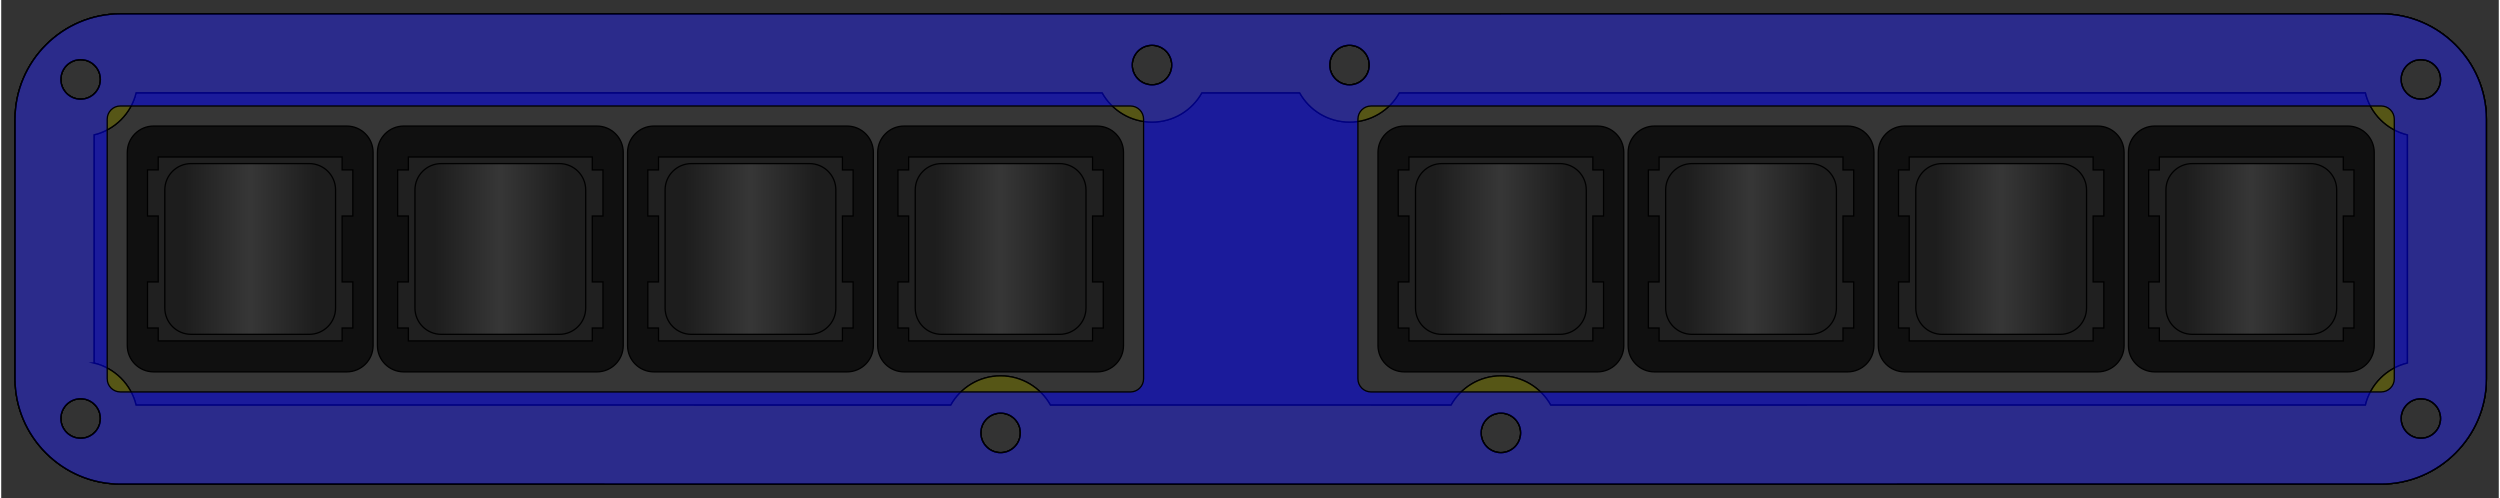 <?xml version="1.0" encoding="UTF-8"?>
<!DOCTYPE svg PUBLIC "-//W3C//DTD SVG 1.1//EN"
    "http://www.w3.org/Graphics/SVG/1.1/DTD/svg11.dtd"><svg xmlns="http://www.w3.org/2000/svg" height="142.946" stroke-opacity="1" viewBox="0 0 717 143" font-size="1" width="717.432" xmlns:xlink="http://www.w3.org/1999/xlink" stroke="rgb(0,0,0)" version="1.1"><rect x="0" y="0" width="717" height="143" fill="#333333" stroke="none"/><defs></defs><g stroke-linejoin="miter" stroke-opacity="1.0" fill-opacity="0.5" stroke="rgb(0,0,0)" stroke-width="0.378" fill="rgb(128,128,128)" stroke-linecap="butt" stroke-miterlimit="10.0"><path d="M 3.969,108.737 c 0,-24.844 0.001,-49.688 0.001 -74.532c 0,-16.608 13.629,-30.236 30.237 -30.236c 23.937,0 47.874,0.001 71.811 0.001c 0.907,0 1.814,0 2.721 0c 0.002,-0 0.003,-0 0.005 -0c 23.028,0 46.057,0.001 69.085 0.001c 0.907,0 1.814,0 2.721 0c 0.002,-0 0.003,-0 0.005 -0c 23.028,0 46.057,0.001 69.085 0.001c 0.907,0 1.814,0 2.721 0c 11.515,0 23.03,0 34.545 0.001c 23.937,-0 47.873,-0 71.81 -0c 23.869,-0 47.738,-0 71.608 -0c 0.068,-0 0.135,-0 0.202 -0c 11.515,-0 23.03,-0 34.545 -0.001c 0.907,-0 1.814,-0 2.721 -0c 23.028,-0 46.057,-0.001 69.085 -0.001c 0.002,-0 0.003,-0 0.005 -0c 0.907,-0 1.814,-0 2.721 -0c 23.028,-0 46.057,-0.001 69.085 -0.001c 0.002,-0 0.003,-0 0.005 -0c 0.907,-0 1.814,-0 2.721 -0c 23.937,-0 47.874,-0.001 71.811 -0.001c 16.608,-0 30.236,13.628 30.237 30.236c 0,24.844 0.001,49.688 0.001 74.532c 0,0 0,0 0 0c 0,16.608 -13.628,30.236 -30.236 30.236c -23.937,0 -47.874,0.001 -71.811 0.001c -0.907,0 -1.814,0 -2.721 0c -23.03,0 -46.06,0.001 -69.09 0.001c -0.907,0 -1.814,0 -2.721 0c -23.03,0 -46.06,0.001 -69.09 0.001c -0.907,0 -1.814,0 -2.721 0c -11.515,0 -23.03,0 -34.545 0.001c -0.067,-0 -0.135,-0 -0.202 -0c -12.355,0 -24.709,0 -37.064 0.001c -0.066,-0 -0.133,-0 -0.199 -0.001c -11.449,-0 -22.898,-0 -34.347 -0c -11.449,-0 -22.898,-0 -34.347 -0c -0.066,0 -0.133,0.001 -0.199 0.001c -12.422,-0 -24.844,-0 -37.266 -0.001c -11.515,-0 -23.03,-0 -34.545 -0.001c -0.907,-0 -1.814,-0 -2.721 -0c -23.03,-0 -46.06,-0.001 -69.09 -0.001c -0.907,-0 -1.814,-0 -2.721 -0c -23.03,-0 -46.06,-0.001 -69.09 -0.001c -0.907,-0 -1.814,-0 -2.721 -0c -23.937,-0 -47.874,-0.001 -71.811 -0.001c -16.608,-0 -30.236,-13.629 -30.236 -30.236c 0,-0 0,-0 -0 -0ZM 17.128,120.144 c 0,3.131 2.538,5.669 5.669 5.669c 3.131,-0 5.669,-2.538 5.669 -5.669c 0,-3.131 -2.538,-5.669 -5.669 -5.669c -3.131,-0 -5.669,2.538 -5.669 5.669ZM 17.13,22.797 c 0,3.131 2.538,5.669 5.669 5.669c 3.131,-0 5.669,-2.538 5.669 -5.669c 0,-3.131 -2.538,-5.669 -5.669 -5.669c -3.131,-0 -5.669,2.538 -5.669 5.669ZM 281.235,124.275 c 0,3.131 2.538,5.669 5.669 5.669c 3.131,-0 5.669,-2.538 5.669 -5.669c 0,-3.131 -2.538,-5.669 -5.669 -5.669c -3.131,-0 -5.669,2.538 -5.669 5.669ZM 324.7,18.675 c 0,3.131 2.538,5.669 5.669 5.669c 3.131,-0 5.669,-2.538 5.669 -5.669c 0,-3.131 -2.538,-5.669 -5.669 -5.669c -3.131,-0 -5.669,2.538 -5.669 5.669ZM 381.393,18.675 c 0,3.131 2.538,5.669 5.669 5.669c 3.131,-0 5.669,-2.538 5.669 -5.669c 0,-3.131 -2.538,-5.669 -5.669 -5.669c -3.131,-0 -5.669,2.538 -5.669 5.669ZM 424.858,124.275 c 0,3.131 2.538,5.669 5.669 5.669c 3.131,-0 5.669,-2.538 5.669 -5.669c 0,-3.131 -2.538,-5.669 -5.669 -5.669c -3.131,-0 -5.669,2.538 -5.669 5.669ZM 688.964,22.797 c 0,3.131 2.538,5.669 5.669 5.669c 3.131,-0 5.669,-2.538 5.669 -5.669c 0,-3.131 -2.538,-5.669 -5.669 -5.669c -3.131,-0 -5.669,2.538 -5.669 5.669ZM 688.965,120.144 c 0,3.131 2.538,5.669 5.669 5.669c 3.131,-0 5.669,-2.538 5.669 -5.669c 0,-3.131 -2.538,-5.669 -5.669 -5.669c -3.131,-0 -5.669,2.538 -5.669 5.669Z"/></g><g stroke-linejoin="miter" stroke-opacity="1.0" fill-opacity="0.5" stroke="rgb(0,0,0)" stroke-width="0.378" fill="rgb(128,128,128)" stroke-linecap="butt" stroke-miterlimit="10.0"><path d="M 26.646,104.221 c 0,-21.834 0.001,-43.667 0.001 -65.501c 5.954,-1.434 10.641,-6.12 12.075 -12.074c 22.432,0 44.864,0.001 67.296 0.001c 0.907,0 1.814,0 2.721 0c 0.002,-0 0.003,-0 0.005 -0c 23.028,0 46.057,0.001 69.085 0.001c 0.907,0 1.814,0 2.721 0c 0.002,-0 0.003,-0 0.005 -0c 23.028,0 46.057,0.001 69.085 0.001c 0.907,0 1.814,0 2.721 0c 11.515,0 23.03,0 34.545 0.001c 9.718,-0 19.437,-0 29.155 -0c 2.8,5.013 8.159,8.403 14.309 8.403c 6.15,-0 11.508,-3.39 14.309 -8.403c 4.679,-0 9.359,-0 14.038 -0c 4.679,-0 9.359,-0 14.038 -0c 2.8,5.013 8.159,8.403 14.309 8.403c 6.15,-0 11.508,-3.39 14.309 -8.403c 9.718,-0 19.437,-0 29.155 -0c 11.515,-0 23.03,-0 34.545 -0.001c 0.907,-0 1.814,-0 2.721 -0c 23.028,-0 46.057,-0.001 69.085 -0.001c 0.002,-0 0.003,-0 0.005 -0c 0.907,-0 1.814,-0 2.721 -0c 23.028,-0 46.057,-0.001 69.085 -0.001c 0.002,-0 0.003,-0 0.005 -0c 0.907,-0 1.814,-0 2.721 -0c 22.432,-0 44.864,-0.001 67.296 -0.001c 1.434,5.954 6.121,10.641 12.075 12.074c 0,21.834 0.001,43.667 0.001 65.501c -5.954,1.434 -10.641,6.121 -12.074 12.075c -22.432,0 -44.864,0.001 -67.296 0.001c -0.907,0 -1.814,0 -2.721 0c -23.03,0 -46.06,0.001 -69.09 0.001c -0.907,0 -1.814,0 -2.721 0c -23.03,0 -46.06,0.001 -69.09 0.001c -0.907,0 -1.814,0 -2.721 0c -6.745,0 -13.491,0 -20.236 0c -2.8,-5.013 -8.158,-8.403 -14.308 -8.403c -6.15,-0 -11.509,3.39 -14.309 8.403c -7.652,0 -15.305,0 -22.957 0c -0.033,-0 -0.067,-0 -0.1 -0.001c -11.482,-0 -22.964,-0 -34.446 -0c -11.482,-0 -22.964,-0 -34.446 -0c -0.033,0 -0.067,0.001 -0.1 0.001c -7.652,-0 -15.305,-0 -22.957 -0c -2.8,-5.013 -8.159,-8.403 -14.309 -8.403c -6.15,-0 -11.508,3.39 -14.308 8.403c -6.745,-0 -13.491,-0 -20.236 -0c -0.907,-0 -1.814,-0 -2.721 -0c -23.03,-0 -46.06,-0.001 -69.09 -0.001c -0.907,-0 -1.814,-0 -2.721 -0c -23.03,-0 -46.06,-0.001 -69.09 -0.001c -0.907,-0 -1.814,-0 -2.721 -0c -22.432,-0 -44.864,-0.001 -67.296 -0.001c -1.434,-5.954 -6.12,-10.641 -12.074 -12.075Z"/></g><g stroke-linejoin="miter" stroke-opacity="1.0" fill-opacity="0.5" stroke="rgb(0,0,0)" stroke-width="0.378" fill="rgb(255,255,0)" stroke-linecap="butt" stroke-miterlimit="10.0"><path d="M 3.969,108.737 c 0,-24.844 0.001,-49.688 0.001 -74.532c 0,-16.608 13.629,-30.236 30.237 -30.236c 23.937,0 47.874,0.001 71.811 0.001c 0.907,0 1.814,0 2.721 0c 0.002,-0 0.003,-0 0.005 -0c 23.028,0 46.057,0.001 69.085 0.001c 0.907,0 1.814,0 2.721 0c 0.002,-0 0.003,-0 0.005 -0c 23.028,0 46.057,0.001 69.085 0.001c 0.907,0 1.814,0 2.721 0c 11.515,0 23.03,0 34.545 0.001c 23.937,-0 47.873,-0 71.81 -0c 23.869,-0 47.738,-0 71.608 -0c 0.068,-0 0.135,-0 0.202 -0c 11.515,-0 23.03,-0 34.545 -0.001c 0.907,-0 1.814,-0 2.721 -0c 23.028,-0 46.057,-0.001 69.085 -0.001c 0.002,-0 0.003,-0 0.005 -0c 0.907,-0 1.814,-0 2.721 -0c 23.028,-0 46.057,-0.001 69.085 -0.001c 0.002,-0 0.003,-0 0.005 -0c 0.907,-0 1.814,-0 2.721 -0c 23.937,-0 47.874,-0.001 71.811 -0.001c 16.608,-0 30.236,13.628 30.237 30.236c 0,24.844 0.001,49.688 0.001 74.532c 0,0 0,0 0 0c 0,16.608 -13.628,30.236 -30.236 30.236c -23.937,0 -47.874,0.001 -71.811 0.001c -0.907,0 -1.814,0 -2.721 0c -23.03,0 -46.06,0.001 -69.09 0.001c -0.907,0 -1.814,0 -2.721 0c -23.03,0 -46.06,0.001 -69.09 0.001c -0.907,0 -1.814,0 -2.721 0c -11.515,0 -23.03,0 -34.545 0.001c -0.067,-0 -0.135,-0 -0.202 -0c -12.355,0 -24.709,0 -37.064 0.001c -0.066,-0 -0.133,-0 -0.199 -0.001c -11.449,-0 -22.898,-0 -34.347 -0c -11.449,-0 -22.898,-0 -34.347 -0c -0.066,0 -0.133,0.001 -0.199 0.001c -12.422,-0 -24.844,-0 -37.266 -0.001c -11.515,-0 -23.03,-0 -34.545 -0.001c -0.907,-0 -1.814,-0 -2.721 -0c -23.03,-0 -46.06,-0.001 -69.09 -0.001c -0.907,-0 -1.814,-0 -2.721 -0c -23.03,-0 -46.06,-0.001 -69.09 -0.001c -0.907,-0 -1.814,-0 -2.721 -0c -23.937,-0 -47.874,-0.001 -71.811 -0.001c -16.608,-0 -30.236,-13.629 -30.236 -30.236c 0,-0 0,-0 -0 -0ZM 26.646,104.221 c 5.954,1.434 10.64,6.121 12.074 12.075c 22.432,0 44.864,0.001 67.296 0.001c 0.907,0 1.814,0 2.721 0c 23.03,0 46.06,0.001 69.09 0.001c 0.907,0 1.814,0 2.721 0c 23.03,0 46.06,0.001 69.09 0.001c 0.907,0 1.814,0 2.721 0c 6.745,0 13.491,0 20.236 0c 2.8,-5.013 8.158,-8.403 14.308 -8.403c 6.15,-0 11.509,3.39 14.309 8.403c 7.652,0 15.305,0 22.957 0c 0.033,-0 0.067,-0 0.1 -0.001c 11.482,-0 22.964,-0 34.446 -0c 11.482,-0 22.964,-0 34.446 -0c 0.033,0 0.067,0.001 0.1 0.001c 7.652,-0 15.305,-0 22.957 -0c 2.8,-5.013 8.159,-8.403 14.309 -8.403c 6.15,-0 11.508,3.39 14.308 8.403c 6.745,-0 13.491,-0 20.236 -0c 0.907,-0 1.814,-0 2.721 -0c 23.03,-0 46.06,-0.001 69.09 -0.001c 0.907,-0 1.814,-0 2.721 -0c 23.03,-0 46.06,-0.001 69.09 -0.001c 0.907,-0 1.814,-0 2.721 -0c 22.432,-0 44.864,-0.001 67.296 -0.001c 1.434,-5.954 6.12,-10.641 12.074 -12.075c -0,-21.834 -0.001,-43.667 -0.001 -65.501c -5.954,-1.434 -10.641,-6.12 -12.075 -12.074c -22.432,0 -44.864,0.001 -67.296 0.001c -0.907,0 -1.814,0 -2.721 0c -0.002,-0 -0.003,-0 -0.005 -0c -23.028,0 -46.057,0.001 -69.085 0.001c -0.907,0 -1.814,0 -2.721 0c -0.002,-0 -0.003,-0 -0.005 -0c -23.028,0 -46.057,0.001 -69.085 0.001c -0.907,0 -1.814,0 -2.721 0c -11.515,0 -23.03,0 -34.545 0.001c -9.718,-0 -19.437,-0 -29.155 -0c -2.8,5.013 -8.159,8.403 -14.309 8.403c -6.15,-0 -11.508,-3.39 -14.309 -8.403c -4.679,-0 -9.359,-0 -14.038 -0c -4.679,-0 -9.359,-0 -14.038 -0c -2.8,5.013 -8.159,8.403 -14.309 8.403c -6.15,-0 -11.508,-3.39 -14.309 -8.403c -9.718,-0 -19.437,-0 -29.155 -0c -11.515,-0 -23.03,-0 -34.545 -0.001c -0.907,-0 -1.814,-0 -2.721 -0c -23.028,-0 -46.057,-0.001 -69.085 -0.001c -0.002,-0 -0.003,-0 -0.005 -0c -0.907,-0 -1.814,-0 -2.721 -0c -23.028,-0 -46.057,-0.001 -69.085 -0.001c -0.002,-0 -0.003,-0 -0.005 -0c -0.907,-0 -1.814,-0 -2.721 -0c -22.432,-0 -44.864,-0.001 -67.296 -0.001c -1.434,5.954 -6.121,10.641 -12.075 12.074c -0,21.834 -0.001,43.667 -0.001 65.501ZM 17.128,120.144 c 0,3.131 2.538,5.669 5.669 5.669c 3.131,-0 5.669,-2.538 5.669 -5.669c 0,-3.131 -2.538,-5.669 -5.669 -5.669c -3.131,-0 -5.669,2.538 -5.669 5.669ZM 17.13,22.797 c 0,3.131 2.538,5.669 5.669 5.669c 3.131,-0 5.669,-2.538 5.669 -5.669c 0,-3.131 -2.538,-5.669 -5.669 -5.669c -3.131,-0 -5.669,2.538 -5.669 5.669ZM 281.235,124.275 c 0,3.131 2.538,5.669 5.669 5.669c 3.131,-0 5.669,-2.538 5.669 -5.669c 0,-3.131 -2.538,-5.669 -5.669 -5.669c -3.131,-0 -5.669,2.538 -5.669 5.669ZM 324.7,18.675 c 0,3.131 2.538,5.669 5.669 5.669c 3.131,-0 5.669,-2.538 5.669 -5.669c 0,-3.131 -2.538,-5.669 -5.669 -5.669c -3.131,-0 -5.669,2.538 -5.669 5.669ZM 381.393,18.675 c 0,3.131 2.538,5.669 5.669 5.669c 3.131,-0 5.669,-2.538 5.669 -5.669c 0,-3.131 -2.538,-5.669 -5.669 -5.669c -3.131,-0 -5.669,2.538 -5.669 5.669ZM 424.858,124.275 c 0,3.131 2.538,5.669 5.669 5.669c 3.131,-0 5.669,-2.538 5.669 -5.669c 0,-3.131 -2.538,-5.669 -5.669 -5.669c -3.131,-0 -5.669,2.538 -5.669 5.669ZM 688.964,22.797 c 0,3.131 2.538,5.669 5.669 5.669c 3.131,-0 5.669,-2.538 5.669 -5.669c 0,-3.131 -2.538,-5.669 -5.669 -5.669c -3.131,-0 -5.669,2.538 -5.669 5.669ZM 688.965,120.144 c 0,3.131 2.538,5.669 5.669 5.669c 3.131,-0 5.669,-2.538 5.669 -5.669c 0,-3.131 -2.538,-5.669 -5.669 -5.669c -3.131,-0 -5.669,2.538 -5.669 5.669Z"/></g><g stroke-linejoin="miter" stroke-opacity="1.0" fill-opacity="0.5" stroke="rgb(0,0,0)" stroke-width="0.378" fill="rgb(0,0,0)" stroke-linecap="butt" stroke-miterlimit="10.0"><path d="M 3.969,108.737 c 0,-24.844 0.001,-49.688 0.001 -74.532c 0,-16.608 13.629,-30.236 30.237 -30.236c 23.937,0 47.874,0.001 71.811 0.001c 0.907,0 1.814,0 2.721 0c 0.002,-0 0.003,-0 0.005 -0c 23.028,0 46.057,0.001 69.085 0.001c 0.907,0 1.814,0 2.721 0c 0.002,-0 0.003,-0 0.005 -0c 23.028,0 46.057,0.001 69.085 0.001c 0.907,0 1.814,0 2.721 0c 11.515,0 23.03,0 34.545 0.001c 23.937,-0 47.873,-0 71.81 -0c 23.869,-0 47.738,-0 71.608 -0c 0.068,-0 0.135,-0 0.202 -0c 11.515,-0 23.03,-0 34.545 -0.001c 0.907,-0 1.814,-0 2.721 -0c 23.028,-0 46.057,-0.001 69.085 -0.001c 0.002,-0 0.003,-0 0.005 -0c 0.907,-0 1.814,-0 2.721 -0c 23.028,-0 46.057,-0.001 69.085 -0.001c 0.002,-0 0.003,-0 0.005 -0c 0.907,-0 1.814,-0 2.721 -0c 23.937,-0 47.874,-0.001 71.811 -0.001c 16.608,-0 30.236,13.628 30.237 30.236c 0,24.844 0.001,49.688 0.001 74.532c 0,0 0,0 0 0c 0,16.608 -13.628,30.236 -30.236 30.236c -23.937,0 -47.874,0.001 -71.811 0.001c -0.907,0 -1.814,0 -2.721 0c -23.03,0 -46.06,0.001 -69.09 0.001c -0.907,0 -1.814,0 -2.721 0c -23.03,0 -46.06,0.001 -69.09 0.001c -0.907,0 -1.814,0 -2.721 0c -11.515,0 -23.03,0 -34.545 0.001c -0.067,-0 -0.135,-0 -0.202 -0c -12.355,0 -24.709,0 -37.064 0.001c -0.066,-0 -0.133,-0 -0.199 -0.001c -11.449,-0 -22.898,-0 -34.347 -0c -11.449,-0 -22.898,-0 -34.347 -0c -0.066,0 -0.133,0.001 -0.199 0.001c -12.422,-0 -24.844,-0 -37.266 -0.001c -11.515,-0 -23.03,-0 -34.545 -0.001c -0.907,-0 -1.814,-0 -2.721 -0c -23.03,-0 -46.06,-0.001 -69.09 -0.001c -0.907,-0 -1.814,-0 -2.721 -0c -23.03,-0 -46.06,-0.001 -69.09 -0.001c -0.907,-0 -1.814,-0 -2.721 -0c -23.937,-0 -47.874,-0.001 -71.811 -0.001c -16.608,-0 -30.236,-13.629 -30.236 -30.236c 0,-0 0,-0 -0 -0ZM 41.999,94.165 c 1.024,0 2.048,0 3.072 0c -0,1.235 -0,2.47 -0 3.706c 17.6,0 35.2,0.001 52.8 0.001c 0,-1.235 0,-2.47 0 -3.706c 1.024,0 2.048,0 3.072 0c 0,-4.41 0,-8.819 0 -13.229c -1.024,-0 -2.048,-0 -3.072 -0c 0,-6.31 0,-12.621 0 -18.931c 1.024,0 2.048,0 3.072 0c 0,-4.41 0,-8.819 0 -13.229c -1.024,-0 -2.048,-0 -3.072 -0c 0,-1.235 0,-2.47 0 -3.706c -17.6,-0 -35.2,-0.001 -52.8 -0.001c -0,1.235 -0,2.47 -0 3.706c -1.024,-0 -2.048,-0 -3.072 -0c -0,4.41 -0,8.819 -0 13.229c 1.024,0 2.048,0 3.072 0c -0,6.31 -0,12.621 -0 18.931c -1.024,-0 -2.048,-0 -3.072 -0c -0,4.41 -0,8.819 -0 13.229ZM 113.81,94.167 c 1.024,0 2.048,0 3.072 0c -0,1.235 -0,2.47 -0 3.706c 17.6,0 35.2,0.001 52.8 0.001c 0,-1.235 0,-2.47 0 -3.706c 1.024,0 2.048,0 3.072 0c 0,-4.41 0,-8.819 0 -13.229c -1.024,-0 -2.048,-0 -3.072 -0c 0,-6.31 0,-12.621 0 -18.931c 1.024,0 2.048,0 3.072 0c 0,-4.41 0,-8.819 0 -13.229c -1.024,-0 -2.048,-0 -3.072 -0c 0,-1.235 0,-2.47 0 -3.706c -17.6,-0 -35.2,-0.001 -52.8 -0.001c -0,1.235 -0,2.47 -0 3.706c -1.024,-0 -2.048,-0 -3.072 -0c -0,4.41 -0,8.819 -0 13.229c 1.024,0 2.048,0 3.072 0c -0,6.31 -0,12.621 -0 18.931c -1.024,-0 -2.048,-0 -3.072 -0c -0,4.41 -0,8.819 -0 13.229ZM 185.621,94.168 c 1.024,0 2.048,0 3.072 0c -0,1.235 -0,2.47 -0 3.706c 17.6,0 35.2,0.001 52.8 0.001c 0,-1.235 0,-2.47 0 -3.706c 1.024,0 2.048,0 3.072 0c 0,-4.41 0,-8.819 0 -13.229c -1.024,-0 -2.048,-0 -3.072 -0c 0,-6.31 0,-12.621 0 -18.931c 1.024,0 2.048,0 3.072 0c 0,-4.41 0,-8.819 0 -13.229c -1.024,-0 -2.048,-0 -3.072 -0c 0,-1.235 0,-2.47 0 -3.706c -17.6,-0 -35.2,-0.001 -52.8 -0.001c -0,1.235 -0,2.47 -0 3.706c -1.024,-0 -2.048,-0 -3.072 -0c -0,4.41 -0,8.819 -0 13.229c 1.024,0 2.048,0 3.072 0c -0,6.31 -0,12.621 -0 18.931c -1.024,-0 -2.048,-0 -3.072 -0c -0,4.41 -0,8.819 -0 13.229ZM 257.432,94.169 c 1.024,0 2.048,0 3.072 0c -0,1.235 -0,2.47 -0 3.706c 17.6,0 35.2,0.001 52.8 0.001c 0,-1.235 0,-2.47 0 -3.706c 1.024,0 2.048,0 3.072 0c 0,-4.41 0,-8.819 0 -13.229c -1.024,-0 -2.048,-0 -3.072 -0c 0,-6.31 0,-12.621 0 -18.931c 1.024,0 2.048,0 3.072 0c 0,-4.41 0,-8.819 0 -13.229c -1.024,-0 -2.048,-0 -3.072 -0c 0,-1.235 0,-2.47 0 -3.706c -17.6,-0 -35.2,-0.001 -52.8 -0.001c -0,1.235 -0,2.47 -0 3.706c -1.024,-0 -2.048,-0 -3.072 -0c -0,4.41 -0,8.819 -0 13.229c 1.024,0 2.048,0 3.072 0c -0,6.31 -0,12.621 -0 18.931c -1.024,-0 -2.048,-0 -3.072 -0c -0,4.41 -0,8.819 -0 13.229ZM 401.055,48.781 c 0,4.41 0,8.819 0 13.229c 1.024,-0 2.048,-0 3.072 -0c 0,6.31 0,12.621 0 18.931c -1.024,0 -2.048,0 -3.072 0c 0,4.41 0,8.819 0 13.229c 1.024,-0 2.048,-0 3.072 -0c 0,1.235 0,2.47 0 3.706c 17.6,-0 35.2,-0.001 52.8 -0.001c -0,-1.235 -0,-2.47 -0 -3.706c 1.024,-0 2.048,-0 3.072 -0c -0,-4.41 -0,-8.819 -0 -13.229c -1.024,0 -2.048,0 -3.072 0c -0,-6.31 -0,-12.621 -0 -18.931c 1.024,-0 2.048,-0 3.072 -0c -0,-4.41 -0,-8.819 -0 -13.229c -1.024,0 -2.048,0 -3.072 0c -0,-1.235 -0,-2.47 -0 -3.706c -17.6,0 -35.2,0.001 -52.8 0.001c 0,1.235 0,2.47 0 3.706c -1.024,0 -2.048,0 -3.072 0ZM 472.865,48.78 c 0,4.41 0,8.819 0 13.229c 1.024,-0 2.048,-0 3.072 -0c 0,6.31 0,12.621 0 18.931c -1.024,0 -2.048,0 -3.072 0c 0,4.41 0,8.819 0 13.229c 1.024,-0 2.048,-0 3.072 -0c 0,1.235 0,2.47 0 3.706c 17.6,-0 35.2,-0.001 52.8 -0.001c -0,-1.235 -0,-2.47 -0 -3.706c 1.024,-0 2.048,-0 3.072 -0c -0,-4.41 -0,-8.819 -0 -13.229c -1.024,0 -2.048,0 -3.072 0c -0,-6.31 -0,-12.621 -0 -18.931c 1.024,-0 2.048,-0 3.072 -0c -0,-4.41 -0,-8.819 -0 -13.229c -1.024,0 -2.048,0 -3.072 0c -0,-1.235 -0,-2.47 -0 -3.706c -17.6,0 -35.2,0.001 -52.8 0.001c 0,1.235 0,2.47 0 3.706c -1.024,0 -2.048,0 -3.072 0ZM 544.677,48.779 c 0,4.41 0,8.819 0 13.229c 1.024,-0 2.048,-0 3.072 -0c 0,6.31 0,12.621 0 18.931c -1.024,0 -2.048,0 -3.072 0c 0,4.41 0,8.819 0 13.229c 1.024,-0 2.048,-0 3.072 -0c 0,1.235 0,2.47 0 3.706c 17.6,-0 35.2,-0.001 52.8 -0.001c -0,-1.235 -0,-2.47 -0 -3.706c 1.024,-0 2.048,-0 3.072 -0c -0,-4.41 -0,-8.819 -0 -13.229c -1.024,0 -2.048,0 -3.072 0c -0,-6.31 -0,-12.621 -0 -18.931c 1.024,-0 2.048,-0 3.072 -0c -0,-4.41 -0,-8.819 -0 -13.229c -1.024,0 -2.048,0 -3.072 0c -0,-1.235 -0,-2.47 -0 -3.706c -17.6,0 -35.2,0.001 -52.8 0.001c 0,1.235 0,2.47 0 3.706c -1.024,0 -2.048,0 -3.072 0ZM 616.487,48.778 c 0,4.41 0,8.819 0 13.229c 1.024,-0 2.048,-0 3.072 -0c 0,6.31 0,12.621 0 18.931c -1.024,0 -2.048,0 -3.072 0c 0,4.41 0,8.819 0 13.229c 1.024,-0 2.048,-0 3.072 -0c 0,1.235 0,2.47 0 3.706c 17.6,-0 35.2,-0.001 52.8 -0.001c -0,-1.235 -0,-2.47 -0 -3.706c 1.024,-0 2.048,-0 3.072 -0c -0,-4.41 -0,-8.819 -0 -13.229c -1.024,0 -2.048,0 -3.072 0c -0,-6.31 -0,-12.621 -0 -18.931c 1.024,-0 2.048,-0 3.072 -0c -0,-4.41 -0,-8.819 -0 -13.229c -1.024,0 -2.048,0 -3.072 0c -0,-1.235 -0,-2.47 -0 -3.706c -17.6,0 -35.2,0.001 -52.8 0.001c 0,1.235 0,2.47 0 3.706c -1.024,0 -2.048,0 -3.072 0ZM 17.128,120.144 c 0,3.131 2.538,5.669 5.669 5.669c 3.131,-0 5.669,-2.538 5.669 -5.669c 0,-3.131 -2.538,-5.669 -5.669 -5.669c -3.131,-0 -5.669,2.538 -5.669 5.669ZM 17.13,22.797 c 0,3.131 2.538,5.669 5.669 5.669c 3.131,-0 5.669,-2.538 5.669 -5.669c 0,-3.131 -2.538,-5.669 -5.669 -5.669c -3.131,-0 -5.669,2.538 -5.669 5.669ZM 281.235,124.275 c 0,3.131 2.538,5.669 5.669 5.669c 3.131,-0 5.669,-2.538 5.669 -5.669c 0,-3.131 -2.538,-5.669 -5.669 -5.669c -3.131,-0 -5.669,2.538 -5.669 5.669ZM 324.7,18.675 c 0,3.131 2.538,5.669 5.669 5.669c 3.131,-0 5.669,-2.538 5.669 -5.669c 0,-3.131 -2.538,-5.669 -5.669 -5.669c -3.131,-0 -5.669,2.538 -5.669 5.669ZM 381.393,18.675 c 0,3.131 2.538,5.669 5.669 5.669c 3.131,-0 5.669,-2.538 5.669 -5.669c 0,-3.131 -2.538,-5.669 -5.669 -5.669c -3.131,-0 -5.669,2.538 -5.669 5.669ZM 424.858,124.275 c 0,3.131 2.538,5.669 5.669 5.669c 3.131,-0 5.669,-2.538 5.669 -5.669c 0,-3.131 -2.538,-5.669 -5.669 -5.669c -3.131,-0 -5.669,2.538 -5.669 5.669ZM 688.964,22.797 c 0,3.131 2.538,5.669 5.669 5.669c 3.131,-0 5.669,-2.538 5.669 -5.669c 0,-3.131 -2.538,-5.669 -5.669 -5.669c -3.131,-0 -5.669,2.538 -5.669 5.669ZM 688.965,120.144 c 0,3.131 2.538,5.669 5.669 5.669c 3.131,-0 5.669,-2.538 5.669 -5.669c 0,-3.131 -2.538,-5.669 -5.669 -5.669c -3.131,-0 -5.669,2.538 -5.669 5.669Z"/></g><g stroke-linejoin="miter" stroke-opacity="1.0" fill-opacity="0.5" stroke="rgb(0,0,0)" stroke-width="0.378" fill="rgb(0,0,255)" stroke-linecap="butt" stroke-miterlimit="10.0"><path d="M 3.969,108.737 c 0,-24.844 0.001,-49.688 0.001 -74.532c 0,-16.608 13.629,-30.236 30.237 -30.236c 23.937,0 47.874,0.001 71.811 0.001c 0.907,0 1.814,0 2.721 0c 0.002,-0 0.003,-0 0.005 -0c 23.028,0 46.057,0.001 69.085 0.001c 0.907,0 1.814,0 2.721 0c 0.002,-0 0.003,-0 0.005 -0c 23.028,0 46.057,0.001 69.085 0.001c 0.907,0 1.814,0 2.721 0c 11.515,0 23.03,0 34.545 0.001c 23.937,-0 47.873,-0 71.81 -0c 23.869,-0 47.738,-0 71.608 -0c 0.068,-0 0.135,-0 0.202 -0c 11.515,-0 23.03,-0 34.545 -0.001c 0.907,-0 1.814,-0 2.721 -0c 23.028,-0 46.057,-0.001 69.085 -0.001c 0.002,-0 0.003,-0 0.005 -0c 0.907,-0 1.814,-0 2.721 -0c 23.028,-0 46.057,-0.001 69.085 -0.001c 0.002,-0 0.003,-0 0.005 -0c 0.907,-0 1.814,-0 2.721 -0c 23.937,-0 47.874,-0.001 71.811 -0.001c 16.608,-0 30.236,13.628 30.237 30.236c 0,24.844 0.001,49.688 0.001 74.532c 0,0 0,0 0 0c 0,16.608 -13.628,30.236 -30.236 30.236c -23.937,0 -47.874,0.001 -71.811 0.001c -0.907,0 -1.814,0 -2.721 0c -23.03,0 -46.06,0.001 -69.09 0.001c -0.907,0 -1.814,0 -2.721 0c -23.03,0 -46.06,0.001 -69.09 0.001c -0.907,0 -1.814,0 -2.721 0c -11.515,0 -23.03,0 -34.545 0.001c -0.067,-0 -0.135,-0 -0.202 -0c -12.355,0 -24.709,0 -37.064 0.001c -0.066,-0 -0.133,-0 -0.199 -0.001c -11.449,-0 -22.898,-0 -34.347 -0c -11.449,-0 -22.898,-0 -34.347 -0c -0.066,0 -0.133,0.001 -0.199 0.001c -12.422,-0 -24.844,-0 -37.266 -0.001c -11.515,-0 -23.03,-0 -34.545 -0.001c -0.907,-0 -1.814,-0 -2.721 -0c -23.03,-0 -46.06,-0.001 -69.09 -0.001c -0.907,-0 -1.814,-0 -2.721 -0c -23.03,-0 -46.06,-0.001 -69.09 -0.001c -0.907,-0 -1.814,-0 -2.721 -0c -23.937,-0 -47.874,-0.001 -71.811 -0.001c -16.608,-0 -30.236,-13.629 -30.236 -30.236c 0,-0 0,-0 -0 -0ZM 30.425,108.737 c 0,0 0,0 0 0c 0,2.087 1.692,3.78 3.78 3.78c 23.937,0 47.874,0.001 71.811 0.001c 0.907,0 1.814,0 2.721 0c 23.03,0 46.06,0.001 69.09 0.001c 0.907,0 1.814,0 2.721 0c 23.03,0 46.06,0.001 69.09 0.001c 0.907,0 1.814,0 2.721 0c 23.937,0 47.874,0.001 71.811 0.001c 2.087,0 3.78,-1.692 3.78 -3.78c 0,-24.844 0.001,-49.688 0.001 -74.532c -0,-2.087 -1.692,-3.78 -3.78 -3.78c -23.937,-0 -47.874,-0.001 -71.811 -0.001c -0.907,-0 -1.814,-0 -2.721 -0c -23.028,-0 -46.057,-0.001 -69.085 -0.001c -0.002,-0 -0.003,-0 -0.005 -0c -0.907,-0 -1.814,-0 -2.721 -0c -23.028,-0 -46.057,-0.001 -69.085 -0.001c -0.002,-0 -0.003,-0 -0.005 -0c -0.907,-0 -1.814,-0 -2.721 -0c -23.937,-0 -47.874,-0.001 -71.811 -0.001c -2.087,-0 -3.78,1.692 -3.78 3.78c -0,24.844 -0.001,49.688 -0.001 74.532ZM 389.481,34.21 c 0,24.844 0.001,49.688 0.001 74.532c 0,2.087 1.692,3.78 3.78 3.78c 23.937,-0 47.874,-0.001 71.811 -0.001c 0.907,-0 1.814,-0 2.721 -0c 23.03,-0 46.06,-0.001 69.09 -0.001c 0.907,-0 1.814,-0 2.721 -0c 23.03,-0 46.06,-0.001 69.09 -0.001c 0.907,-0 1.814,-0 2.721 -0c 23.937,-0 47.874,-0.001 71.811 -0.001c 2.087,-0 3.78,-1.692 3.78 -3.78c 0,-0 0,-0 0 -0c -0,-24.844 -0.001,-49.688 -0.001 -74.532c -0,-2.087 -1.692,-3.78 -3.78 -3.78c -23.937,0 -47.874,0.001 -71.811 0.001c -0.907,0 -1.814,0 -2.721 0c -0.002,-0 -0.003,-0 -0.005 -0c -23.028,0 -46.057,0.001 -69.085 0.001c -0.907,0 -1.814,0 -2.721 0c -0.002,-0 -0.003,-0 -0.005 -0c -23.028,0 -46.057,0.001 -69.085 0.001c -0.907,0 -1.814,0 -2.721 0c -23.937,0 -47.874,0.001 -71.811 0.001c -2.087,0 -3.779,1.692 -3.78 3.78ZM 17.128,120.144 c 0,3.131 2.538,5.669 5.669 5.669c 3.131,-0 5.669,-2.538 5.669 -5.669c 0,-3.131 -2.538,-5.669 -5.669 -5.669c -3.131,-0 -5.669,2.538 -5.669 5.669ZM 17.13,22.797 c 0,3.131 2.538,5.669 5.669 5.669c 3.131,-0 5.669,-2.538 5.669 -5.669c 0,-3.131 -2.538,-5.669 -5.669 -5.669c -3.131,-0 -5.669,2.538 -5.669 5.669ZM 281.235,124.275 c 0,3.131 2.538,5.669 5.669 5.669c 3.131,-0 5.669,-2.538 5.669 -5.669c 0,-3.131 -2.538,-5.669 -5.669 -5.669c -3.131,-0 -5.669,2.538 -5.669 5.669ZM 324.7,18.675 c 0,3.131 2.538,5.669 5.669 5.669c 3.131,-0 5.669,-2.538 5.669 -5.669c 0,-3.131 -2.538,-5.669 -5.669 -5.669c -3.131,-0 -5.669,2.538 -5.669 5.669ZM 381.393,18.675 c 0,3.131 2.538,5.669 5.669 5.669c 3.131,-0 5.669,-2.538 5.669 -5.669c 0,-3.131 -2.538,-5.669 -5.669 -5.669c -3.131,-0 -5.669,2.538 -5.669 5.669ZM 424.858,124.275 c 0,3.131 2.538,5.669 5.669 5.669c 3.131,-0 5.669,-2.538 5.669 -5.669c 0,-3.131 -2.538,-5.669 -5.669 -5.669c -3.131,-0 -5.669,2.538 -5.669 5.669ZM 688.964,22.797 c 0,3.131 2.538,5.669 5.669 5.669c 3.131,-0 5.669,-2.538 5.669 -5.669c 0,-3.131 -2.538,-5.669 -5.669 -5.669c -3.131,-0 -5.669,2.538 -5.669 5.669ZM 688.965,120.144 c 0,3.131 2.538,5.669 5.669 5.669c 3.131,-0 5.669,-2.538 5.669 -5.669c 0,-3.131 -2.538,-5.669 -5.669 -5.669c -3.131,-0 -5.669,2.538 -5.669 5.669Z"/></g><g stroke-linejoin="miter" stroke-opacity="1.0" fill-opacity="0.7" stroke="rgb(0,0,0)" stroke-width="0.378" fill="rgb(0,0,0)" stroke-linecap="butt" stroke-miterlimit="10.0"><path d="M 36.189,99.194 l 0.001,-55.446 c 0,-4.175 3.384,-7.559 7.559 -7.559l 55.446,0.001 c 4.175,0 7.559,3.384 7.559 7.559l -0.001,55.446 c -0,4.175 -3.384,7.559 -7.559 7.559l -55.446,-0.001 c -4.175,-0 -7.559,-3.384 -7.559 -7.559Z"/></g><defs><linearGradient x2="5" y1="0" gradientUnits="userSpaceOnUse" spreadMethod="pad" gradientTransform="matrix(-3.78,-0,0,-3.78,71.472,71.472)" id="gradient12" y2="0" x1="-5"><stop stop-opacity="0.1" offset="0" stop-color="rgb(0,0,0)"/><stop stop-opacity="0.1" offset="0.5" stop-color="rgb(255,255,255)"/><stop stop-opacity="0.1" offset="1" stop-color="rgb(0,0,0)"/></linearGradient></defs><g stroke-linejoin="miter" stroke-opacity="1.0" fill-opacity="1" stroke="rgb(0,0,0)" stroke-width="0.378" fill="url(#gradient12)" stroke-linecap="butt" stroke-miterlimit="10.0"><path d="M 46.961,88.422 l 0.001,-33.902 c 0,-4.175 3.384,-7.559 7.559 -7.559l 33.902,0.001 c 4.175,0 7.559,3.384 7.559 7.559l -0.001,33.902 c -0,4.175 -3.384,7.559 -7.559 7.559l -33.902,-0.001 c -4.175,-0 -7.559,-3.384 -7.559 -7.559Z"/></g><g stroke-linejoin="miter" stroke-opacity="1.0" fill-opacity="0.7" stroke="rgb(0,0,0)" stroke-width="0.378" fill="rgb(0,0,0)" stroke-linecap="butt" stroke-miterlimit="10.0"><path d="M 108,99.195 l 0.001,-55.446 c 0,-4.175 3.384,-7.559 7.559 -7.559l 55.446,0.001 c 4.175,0 7.559,3.384 7.559 7.559l -0.001,55.446 c -0,4.175 -3.384,7.559 -7.559 7.559l -55.446,-0.001 c -4.175,-0 -7.559,-3.384 -7.559 -7.559Z"/></g><defs><linearGradient x2="5" y1="0" gradientUnits="userSpaceOnUse" spreadMethod="pad" gradientTransform="matrix(-3.78,-0,0,-3.78,143.283,71.473)" id="gradient16" y2="0" x1="-5"><stop stop-opacity="0.1" offset="0" stop-color="rgb(0,0,0)"/><stop stop-opacity="0.1" offset="0.5" stop-color="rgb(255,255,255)"/><stop stop-opacity="0.1" offset="1" stop-color="rgb(0,0,0)"/></linearGradient></defs><g stroke-linejoin="miter" stroke-opacity="1.0" fill-opacity="1" stroke="rgb(0,0,0)" stroke-width="0.378" fill="url(#gradient16)" stroke-linecap="butt" stroke-miterlimit="10.0"><path d="M 118.772,88.424 l 0.001,-33.902 c 0,-4.175 3.384,-7.559 7.559 -7.559l 33.902,0.001 c 4.175,0 7.559,3.384 7.559 7.559l -0.001,33.902 c -0,4.175 -3.384,7.559 -7.559 7.559l -33.902,-0.001 c -4.175,-0 -7.559,-3.384 -7.559 -7.559Z"/></g><g stroke-linejoin="miter" stroke-opacity="1.0" fill-opacity="0.7" stroke="rgb(0,0,0)" stroke-width="0.378" fill="rgb(0,0,0)" stroke-linecap="butt" stroke-miterlimit="10.0"><path d="M 179.811,99.196 l 0.001,-55.446 c 0,-4.175 3.384,-7.559 7.559 -7.559l 55.446,0.001 c 4.175,0 7.559,3.384 7.559 7.559l -0.001,55.446 c -0,4.175 -3.384,7.559 -7.559 7.559l -55.446,-0.001 c -4.175,-0 -7.559,-3.384 -7.559 -7.559Z"/></g><defs><linearGradient x2="5" y1="0" gradientUnits="userSpaceOnUse" spreadMethod="pad" gradientTransform="matrix(-3.78,-0,0,-3.78,215.094,71.474)" id="gradient20" y2="0" x1="-5"><stop stop-opacity="0.1" offset="0" stop-color="rgb(0,0,0)"/><stop stop-opacity="0.1" offset="0.5" stop-color="rgb(255,255,255)"/><stop stop-opacity="0.1" offset="1" stop-color="rgb(0,0,0)"/></linearGradient></defs><g stroke-linejoin="miter" stroke-opacity="1.0" fill-opacity="1" stroke="rgb(0,0,0)" stroke-width="0.378" fill="url(#gradient20)" stroke-linecap="butt" stroke-miterlimit="10.0"><path d="M 190.583,88.425 l 0.001,-33.902 c 0,-4.175 3.384,-7.559 7.559 -7.559l 33.902,0.001 c 4.175,0 7.559,3.384 7.559 7.559l -0.001,33.902 c -0,4.175 -3.384,7.559 -7.559 7.559l -33.902,-0.001 c -4.175,-0 -7.559,-3.384 -7.559 -7.559Z"/></g><g stroke-linejoin="miter" stroke-opacity="1.0" fill-opacity="0.7" stroke="rgb(0,0,0)" stroke-width="0.378" fill="rgb(0,0,0)" stroke-linecap="butt" stroke-miterlimit="10.0"><path d="M 251.622,99.198 l 0.001,-55.446 c 0,-4.175 3.384,-7.559 7.559 -7.559l 55.446,0.001 c 4.175,0 7.559,3.384 7.559 7.559l -0.001,55.446 c -0,4.175 -3.384,7.559 -7.559 7.559l -55.446,-0.001 c -4.175,-0 -7.559,-3.384 -7.559 -7.559Z"/></g><defs><linearGradient x2="5" y1="0" gradientUnits="userSpaceOnUse" spreadMethod="pad" gradientTransform="matrix(-3.78,-0,0,-3.78,286.905,71.475)" id="gradient24" y2="0" x1="-5"><stop stop-opacity="0.1" offset="0" stop-color="rgb(0,0,0)"/><stop stop-opacity="0.1" offset="0.5" stop-color="rgb(255,255,255)"/><stop stop-opacity="0.1" offset="1" stop-color="rgb(0,0,0)"/></linearGradient></defs><g stroke-linejoin="miter" stroke-opacity="1.0" fill-opacity="1" stroke="rgb(0,0,0)" stroke-width="0.378" fill="url(#gradient24)" stroke-linecap="butt" stroke-miterlimit="10.0"><path d="M 262.394,88.426 l 0.001,-33.902 c 0,-4.175 3.384,-7.559 7.559 -7.559l 33.902,0.001 c 4.175,0 7.559,3.384 7.559 7.559l -0.001,33.902 c -0,4.175 -3.384,7.559 -7.559 7.559l -33.902,-0.001 c -4.175,-0 -7.559,-3.384 -7.559 -7.559Z"/></g><g stroke-linejoin="miter" stroke-opacity="1.0" fill-opacity="0.7" stroke="rgb(0,0,0)" stroke-width="0.378" fill="rgb(0,0,0)" stroke-linecap="butt" stroke-miterlimit="10.0"><path d="M 681.242,99.194 l -0.001,-55.446 c -0,-4.175 -3.384,-7.559 -7.559 -7.559l -55.446,0.001 c -4.175,0 -7.559,3.384 -7.559 7.559l 0.001,55.446 c 0,4.175 3.384,7.559 7.559 7.559l 55.446,-0.001 c 4.175,-0 7.559,-3.384 7.559 -7.559Z"/></g><defs><linearGradient x2="5" y1="0" gradientUnits="userSpaceOnUse" spreadMethod="pad" gradientTransform="matrix(3.78,-0,-0,-3.78,645.96,71.472)" id="gradient28" y2="0" x1="-5"><stop stop-opacity="0.1" offset="0" stop-color="rgb(0,0,0)"/><stop stop-opacity="0.1" offset="0.5" stop-color="rgb(255,255,255)"/><stop stop-opacity="0.1" offset="1" stop-color="rgb(0,0,0)"/></linearGradient></defs><g stroke-linejoin="miter" stroke-opacity="1.0" fill-opacity="1" stroke="rgb(0,0,0)" stroke-width="0.378" fill="url(#gradient28)" stroke-linecap="butt" stroke-miterlimit="10.0"><path d="M 670.471,88.422 l -0.001,-33.902 c -0,-4.175 -3.384,-7.559 -7.559 -7.559l -33.902,0.001 c -4.175,0 -7.559,3.384 -7.559 7.559l 0.001,33.902 c 0,4.175 3.384,7.559 7.559 7.559l 33.902,-0.001 c 4.175,-0 7.559,-3.384 7.559 -7.559Z"/></g><g stroke-linejoin="miter" stroke-opacity="1.0" fill-opacity="0.7" stroke="rgb(0,0,0)" stroke-width="0.378" fill="rgb(0,0,0)" stroke-linecap="butt" stroke-miterlimit="10.0"><path d="M 609.431,99.195 l -0.001,-55.446 c -0,-4.175 -3.384,-7.559 -7.559 -7.559l -55.446,0.001 c -4.175,0 -7.559,3.384 -7.559 7.559l 0.001,55.446 c 0,4.175 3.384,7.559 7.559 7.559l 55.446,-0.001 c 4.175,-0 7.559,-3.384 7.559 -7.559Z"/></g><defs><linearGradient x2="5" y1="0" gradientUnits="userSpaceOnUse" spreadMethod="pad" gradientTransform="matrix(3.78,-0,-0,-3.78,574.149,71.473)" id="gradient32" y2="0" x1="-5"><stop stop-opacity="0.1" offset="0" stop-color="rgb(0,0,0)"/><stop stop-opacity="0.1" offset="0.5" stop-color="rgb(255,255,255)"/><stop stop-opacity="0.1" offset="1" stop-color="rgb(0,0,0)"/></linearGradient></defs><g stroke-linejoin="miter" stroke-opacity="1.0" fill-opacity="1" stroke="rgb(0,0,0)" stroke-width="0.378" fill="url(#gradient32)" stroke-linecap="butt" stroke-miterlimit="10.0"><path d="M 598.659,88.424 l -0.001,-33.902 c -0,-4.175 -3.384,-7.559 -7.559 -7.559l -33.902,0.001 c -4.175,0 -7.559,3.384 -7.559 7.559l 0.001,33.902 c 0,4.175 3.384,7.559 7.559 7.559l 33.902,-0.001 c 4.175,-0 7.559,-3.384 7.559 -7.559Z"/></g><g stroke-linejoin="miter" stroke-opacity="1.0" fill-opacity="0.7" stroke="rgb(0,0,0)" stroke-width="0.378" fill="rgb(0,0,0)" stroke-linecap="butt" stroke-miterlimit="10.0"><path d="M 537.62,99.196 l -0.001,-55.446 c -0,-4.175 -3.384,-7.559 -7.559 -7.559l -55.446,0.001 c -4.175,0 -7.559,3.384 -7.559 7.559l 0.001,55.446 c 0,4.175 3.384,7.559 7.559 7.559l 55.446,-0.001 c 4.175,-0 7.559,-3.384 7.559 -7.559Z"/></g><defs><linearGradient x2="5" y1="0" gradientUnits="userSpaceOnUse" spreadMethod="pad" gradientTransform="matrix(3.78,-0,-0,-3.78,502.338,71.474)" id="gradient36" y2="0" x1="-5"><stop stop-opacity="0.1" offset="0" stop-color="rgb(0,0,0)"/><stop stop-opacity="0.1" offset="0.5" stop-color="rgb(255,255,255)"/><stop stop-opacity="0.1" offset="1" stop-color="rgb(0,0,0)"/></linearGradient></defs><g stroke-linejoin="miter" stroke-opacity="1.0" fill-opacity="1" stroke="rgb(0,0,0)" stroke-width="0.378" fill="url(#gradient36)" stroke-linecap="butt" stroke-miterlimit="10.0"><path d="M 526.848,88.425 l -0.001,-33.902 c -0,-4.175 -3.384,-7.559 -7.559 -7.559l -33.902,0.001 c -4.175,0 -7.559,3.384 -7.559 7.559l 0.001,33.902 c 0,4.175 3.384,7.559 7.559 7.559l 33.902,-0.001 c 4.175,-0 7.559,-3.384 7.559 -7.559Z"/></g><g stroke-linejoin="miter" stroke-opacity="1.0" fill-opacity="0.7" stroke="rgb(0,0,0)" stroke-width="0.378" fill="rgb(0,0,0)" stroke-linecap="butt" stroke-miterlimit="10.0"><path d="M 465.809,99.198 l -0.001,-55.446 c -0,-4.175 -3.384,-7.559 -7.559 -7.559l -55.446,0.001 c -4.175,0 -7.559,3.384 -7.559 7.559l 0.001,55.446 c 0,4.175 3.384,7.559 7.559 7.559l 55.446,-0.001 c 4.175,-0 7.559,-3.384 7.559 -7.559Z"/></g><defs><linearGradient x2="5" y1="0" gradientUnits="userSpaceOnUse" spreadMethod="pad" gradientTransform="matrix(3.78,-0,-0,-3.78,430.527,71.475)" id="gradient40" y2="0" x1="-5"><stop stop-opacity="0.1" offset="0" stop-color="rgb(0,0,0)"/><stop stop-opacity="0.1" offset="0.5" stop-color="rgb(255,255,255)"/><stop stop-opacity="0.1" offset="1" stop-color="rgb(0,0,0)"/></linearGradient></defs><g stroke-linejoin="miter" stroke-opacity="1.0" fill-opacity="1" stroke="rgb(0,0,0)" stroke-width="0.378" fill="url(#gradient40)" stroke-linecap="butt" stroke-miterlimit="10.0"><path d="M 455.037,88.426 l -0.001,-33.902 c -0,-4.175 -3.384,-7.559 -7.559 -7.559l -33.902,0.001 c -4.175,0 -7.559,3.384 -7.559 7.559l 0.001,33.902 c 0,4.175 3.384,7.559 7.559 7.559l 33.902,-0.001 c 4.175,-0 7.559,-3.384 7.559 -7.559Z"/></g></svg>